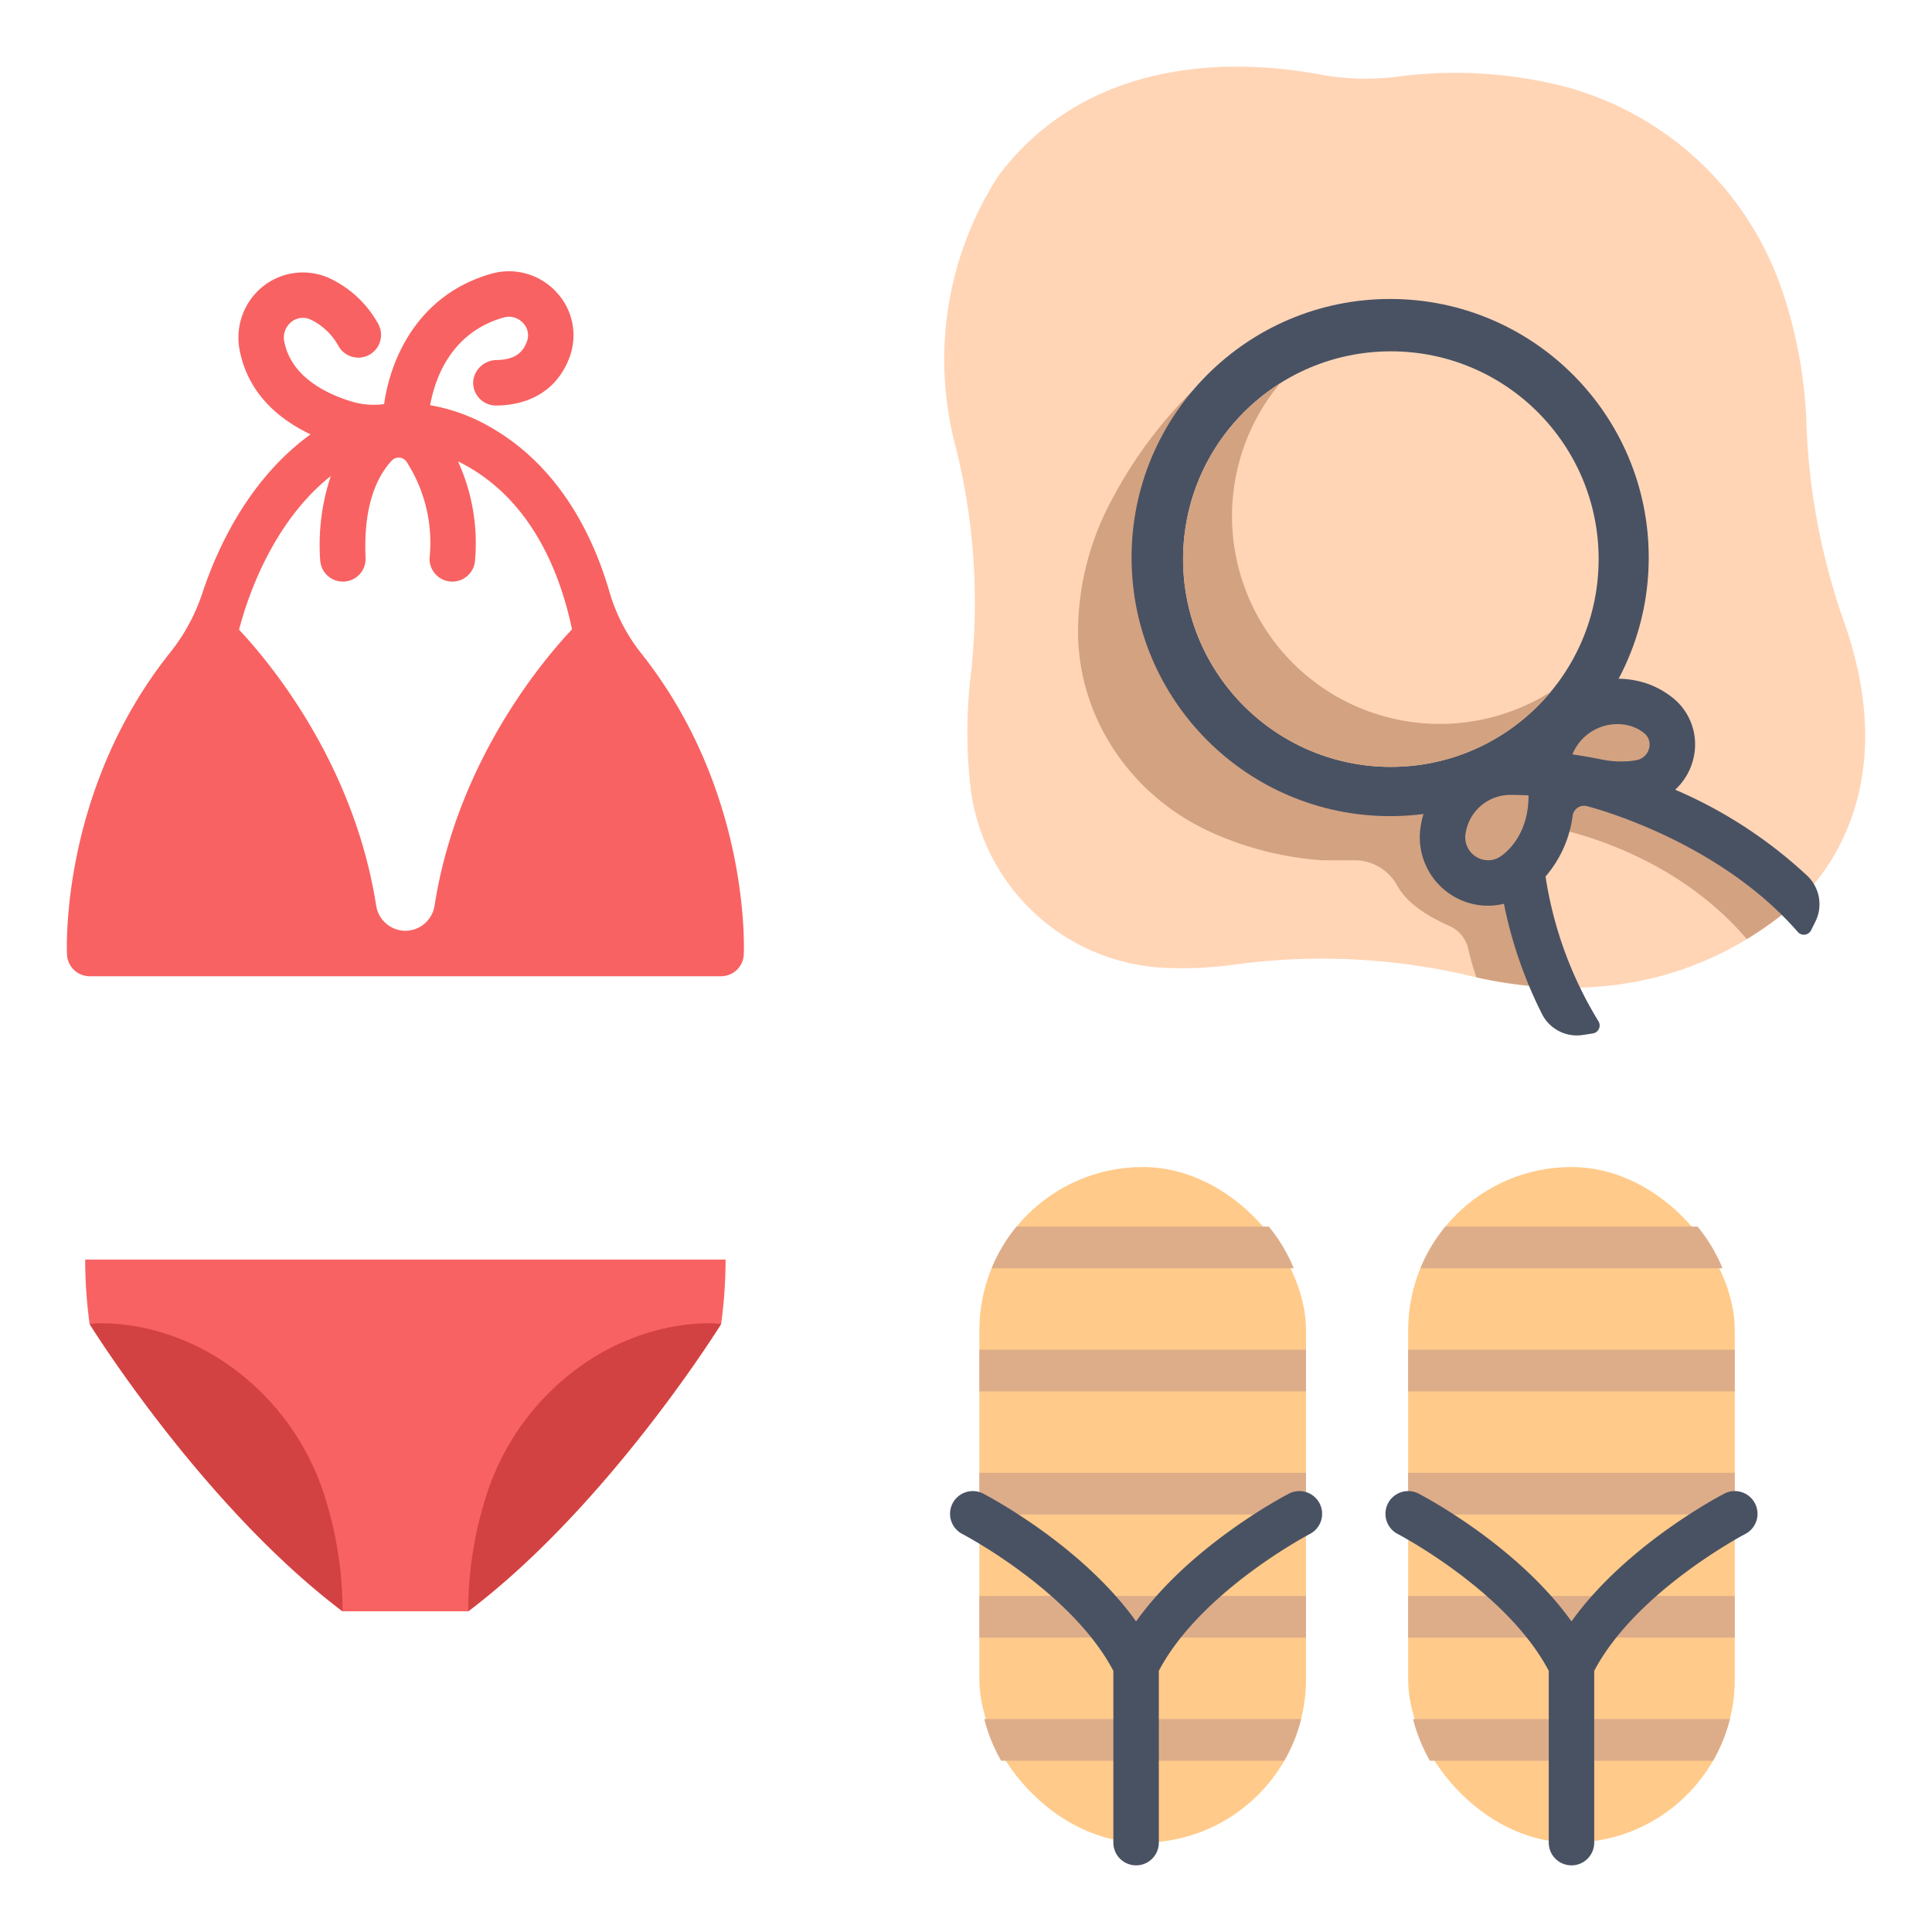<svg id="Flat" height="512" viewBox="0 0 340 340" width="512" xmlns="http://www.w3.org/2000/svg"><path d="m127.687 221.666h-112.698a84.2 84.2 0 0 0 .779 11.327s19.753 31.867 44.509 50.566h22.123c24.757-18.7 44.509-50.566 44.509-50.566a84.01 84.01 0 0 0 .778-11.327z" fill="#f96262"/><path d="m37.171 238.252c-11.595-6.609-21.4-5.259-21.4-5.259s19.753 31.867 44.509 50.566a66.258 66.258 0 0 0 -2.893-19.426 44.572 44.572 0 0 0 -20.216-25.881z" fill="#d34242"/><path d="m105.505 238.252c11.6-6.609 21.4-5.259 21.4-5.259s-19.749 31.867-44.505 50.566a66.258 66.258 0 0 1 2.893-19.426 44.572 44.572 0 0 1 20.212-25.881z" fill="#d34242"/><rect fill="#ffca8a" height="118.891" rx="28.74" width="57.479" x="172.356" y="205.381"/><rect fill="#ffca8a" height="118.891" rx="28.74" width="57.479" x="247.813" y="205.381"/><g fill="#ddad8a"><path d="m249.97 223.192h53.166a28.7 28.7 0 0 0 -4.391-7.333h-44.384a28.73 28.73 0 0 0 -4.391 7.333z"/><path d="m247.813 237.525h57.479v7.333h-57.479z"/><path d="m247.813 259.192h57.479v7.333h-57.479z"/><path d="m247.813 280.859h57.479v7.333h-57.479z"/><path d="m251.643 309.859h49.82a28.561 28.561 0 0 0 2.969-7.334h-55.758a28.561 28.561 0 0 0 2.969 7.334z"/><path d="m174.512 223.192h53.166a28.7 28.7 0 0 0 -4.391-7.333h-44.387a28.73 28.73 0 0 0 -4.388 7.333z"/><path d="m172.356 237.525h57.479v7.333h-57.479z"/><path d="m172.356 259.192h57.479v7.333h-57.479z"/><path d="m172.356 280.859h57.479v7.333h-57.479z"/><path d="m176.185 309.859h49.82a28.525 28.525 0 0 0 2.969-7.334h-55.757a28.558 28.558 0 0 0 2.968 7.334z"/></g><path d="m308.845 264.569a4 4 0 0 0 -5.39-1.716c-.794.411-17.3 9.061-26.9 22.484-9.6-13.423-26.107-22.073-26.9-22.484a4 4 0 0 0 -3.676 7.106c.195.1 19.206 10.061 26.577 24.084v30.229a4 4 0 1 0 8 0v-30.229c7.351-13.979 26.385-23.984 26.579-24.085a4 4 0 0 0 1.71-5.389z" fill="#495263"/><path d="m232.223 264.569a4 4 0 0 0 -5.391-1.716c-.794.411-17.3 9.061-26.9 22.484-9.6-13.423-26.108-22.073-26.9-22.484a4 4 0 0 0 -3.676 7.106c.194.1 19.206 10.061 26.577 24.084v30.229a4 4 0 0 0 8 0v-30.229c7.351-13.979 26.384-23.984 26.579-24.085a4 4 0 0 0 1.711-5.389z" fill="#495263"/><path d="m112.817 114.939a31.626 31.626 0 0 1 -5.582-10.841c-2.905-9.982-9.066-22.7-22.09-29.567a31.475 31.475 0 0 0 -9.445-3.216c.837-4.673 3.63-12.813 12.971-15.451a3.357 3.357 0 0 1 3.386.989 3.087 3.087 0 0 1 .682 3.22c-.586 1.584-1.68 3.208-5.311 3.291a4.164 4.164 0 0 0 -4.138 3.582 4.016 4.016 0 0 0 4.01 4.421c6.331-.051 10.926-3.076 12.94-8.517a11.1 11.1 0 0 0 -2.307-11.425 11.326 11.326 0 0 0 -11.433-3.26c-13.06 3.687-17.821 15.124-18.9 22.947h-.023a13.365 13.365 0 0 1 -5.364-.353c-4.243-1.229-10.881-4.152-12.173-10.583a3.525 3.525 0 0 1 1.229-3.522 3.223 3.223 0 0 1 3.42-.4 11.1 11.1 0 0 1 4.909 4.69 4 4 0 1 0 6.922-4.011 18.942 18.942 0 0 0 -8.566-7.983 11.268 11.268 0 0 0 -11.68 1.459 11.544 11.544 0 0 0 -4.074 11.346c1.559 7.758 7.191 12.188 12.454 14.684-11 7.964-16.536 20.333-19.063 28.011a33.787 33.787 0 0 1 -5.705 10.458c-19.171 24.092-18.153 51.82-18.095 53.078a4 4 0 0 0 4 3.815h111.1a4 4 0 0 0 4-3.815c.052-1.257 1.069-28.959-18.074-53.047zm-54.6-31.166a38.258 38.258 0 0 0 -1.873 14.765 4 4 0 0 0 3.994 3.814h.189a4 4 0 0 0 3.81-4.182c-.445-9.546 2.221-14.56 4.609-17.112a1.672 1.672 0 0 1 2.62.232 26.3 26.3 0 0 1 4.069 16.51 4 4 0 0 0 3.974 4.554 4 4 0 0 0 3.983-3.676 34.642 34.642 0 0 0 -2.984-17.465l.01-.009c12.589 6.185 17.859 19.135 20.051 29.548-4.993 5.283-20.2 23.164-24.189 48.594a5.225 5.225 0 0 1 -5.142 4.457 5.226 5.226 0 0 1 -5.142-4.458c-3.975-25.327-19.071-43.163-24.127-48.527 1.303-5.054 5.656-18.725 16.147-27.045z" fill="#f96262"/><path d="m245.759 13.514a44.906 44.906 0 0 1 -13.742-.45c-12.544-2.321-39.708-4.2-56.313 17.873a59.579 59.579 0 0 0 -7.769 46.725 112.981 112.981 0 0 1 2.977 40.487 86.451 86.451 0 0 0 -.081 20.761 36.15 36.15 0 0 0 34.1 31.415 69.033 69.033 0 0 0 12.178-.553 113.882 113.882 0 0 1 41.316 1.9c15.1 3.627 36.558 4.358 55.83-11.215 0 0 22.8-15.86 10.175-51.282a117.179 117.179 0 0 1 -6.535-34.734 81.063 81.063 0 0 0 -4.338-23.52 55.53 55.53 0 0 0 -37.559-35.514 77.517 77.517 0 0 0 -30.239-1.893z" fill="#ffd5b6"/><path d="m245.83 155.743c1.449 2.676 4.325 5.017 9.259 7.216a5.839 5.839 0 0 1 3.311 4.069 44.129 44.129 0 0 0 1.423 4.966 76.111 76.111 0 0 0 14.611 1.823l-7.393-20.33 6-7.846s20.566 3.387 34.37 19.625a62.537 62.537 0 0 0 6.844-4.811 23.459 23.459 0 0 0 2.8-2.45l-1-1.391-25.755-19.547 3.07-6.36-1.042-5.89-7.374-.582-75-55.554a78.029 78.029 0 0 0 -14.154 19.007 49.323 49.323 0 0 0 -6.088 23.334v.382c.156 15 9.225 28.345 22.788 34.764a56.779 56.779 0 0 0 20.164 5.224h5.56a8.59 8.59 0 0 1 7.606 4.351z" fill="#d3a281"/><circle cx="244.643" cy="98.12" fill="#495263" r="45.506"/><circle cx="244.768" cy="98.393" fill="#ffd5b6" r="36.565"/><path d="m272.892 121.756a36.563 36.563 0 0 1 -47.646-54.274 36.561 36.561 0 1 0 47.646 54.274z" fill="#d3a281"/><path d="m294.81 138.975a10.915 10.915 0 0 0 3.493-7.61 10.479 10.479 0 0 0 -4.221-8.787 15.227 15.227 0 0 0 -4.525-2.383 16.534 16.534 0 0 0 -20 8.972 22.4 22.4 0 0 0 -1.087 2.779c-.906-.039-1.821-.059-2.728-.056a15.978 15.978 0 0 0 -15.633 12.984l-.053.3a12.065 12.065 0 0 0 5.552 12.445 11.9 11.9 0 0 0 9.058 1.428 76.607 76.607 0 0 0 6.709 19.422 6.867 6.867 0 0 0 7.184 3.669l1.747-.268a1.42 1.42 0 0 0 .985-2.162 68.413 68.413 0 0 1 -9.3-25.454 20.47 20.47 0 0 0 4.777-10.741 2.014 2.014 0 0 1 2.494-1.642h.013c.266.065 22.828 5.735 37.116 22.146a1.419 1.419 0 0 0 2.335-.312l.749-1.507a6.9 6.9 0 0 0 -1.385-8.038 80.62 80.62 0 0 0 -23.28-15.185zm-30.473 11.554a3.941 3.941 0 0 1 -4.541.265 4.024 4.024 0 0 1 -1.853-4.261l.034-.19a7.962 7.962 0 0 1 7.8-6.453h.186c1.01 0 2.029.034 3.038.092-.001 6.308-3.174 9.429-4.664 10.547zm25.875-18.84a2.772 2.772 0 0 1 -2.219 2.082c-.322.06-.661.111-1.015.152a16.853 16.853 0 0 1 -5.218-.288c-1.273-.256-3.019-.579-5.044-.877.029-.065.058-.13.089-.2a8.53 8.53 0 0 1 10.247-4.77 7.256 7.256 0 0 1 2.249 1.2 2.554 2.554 0 0 1 .911 2.701z" fill="#495263"/></svg>